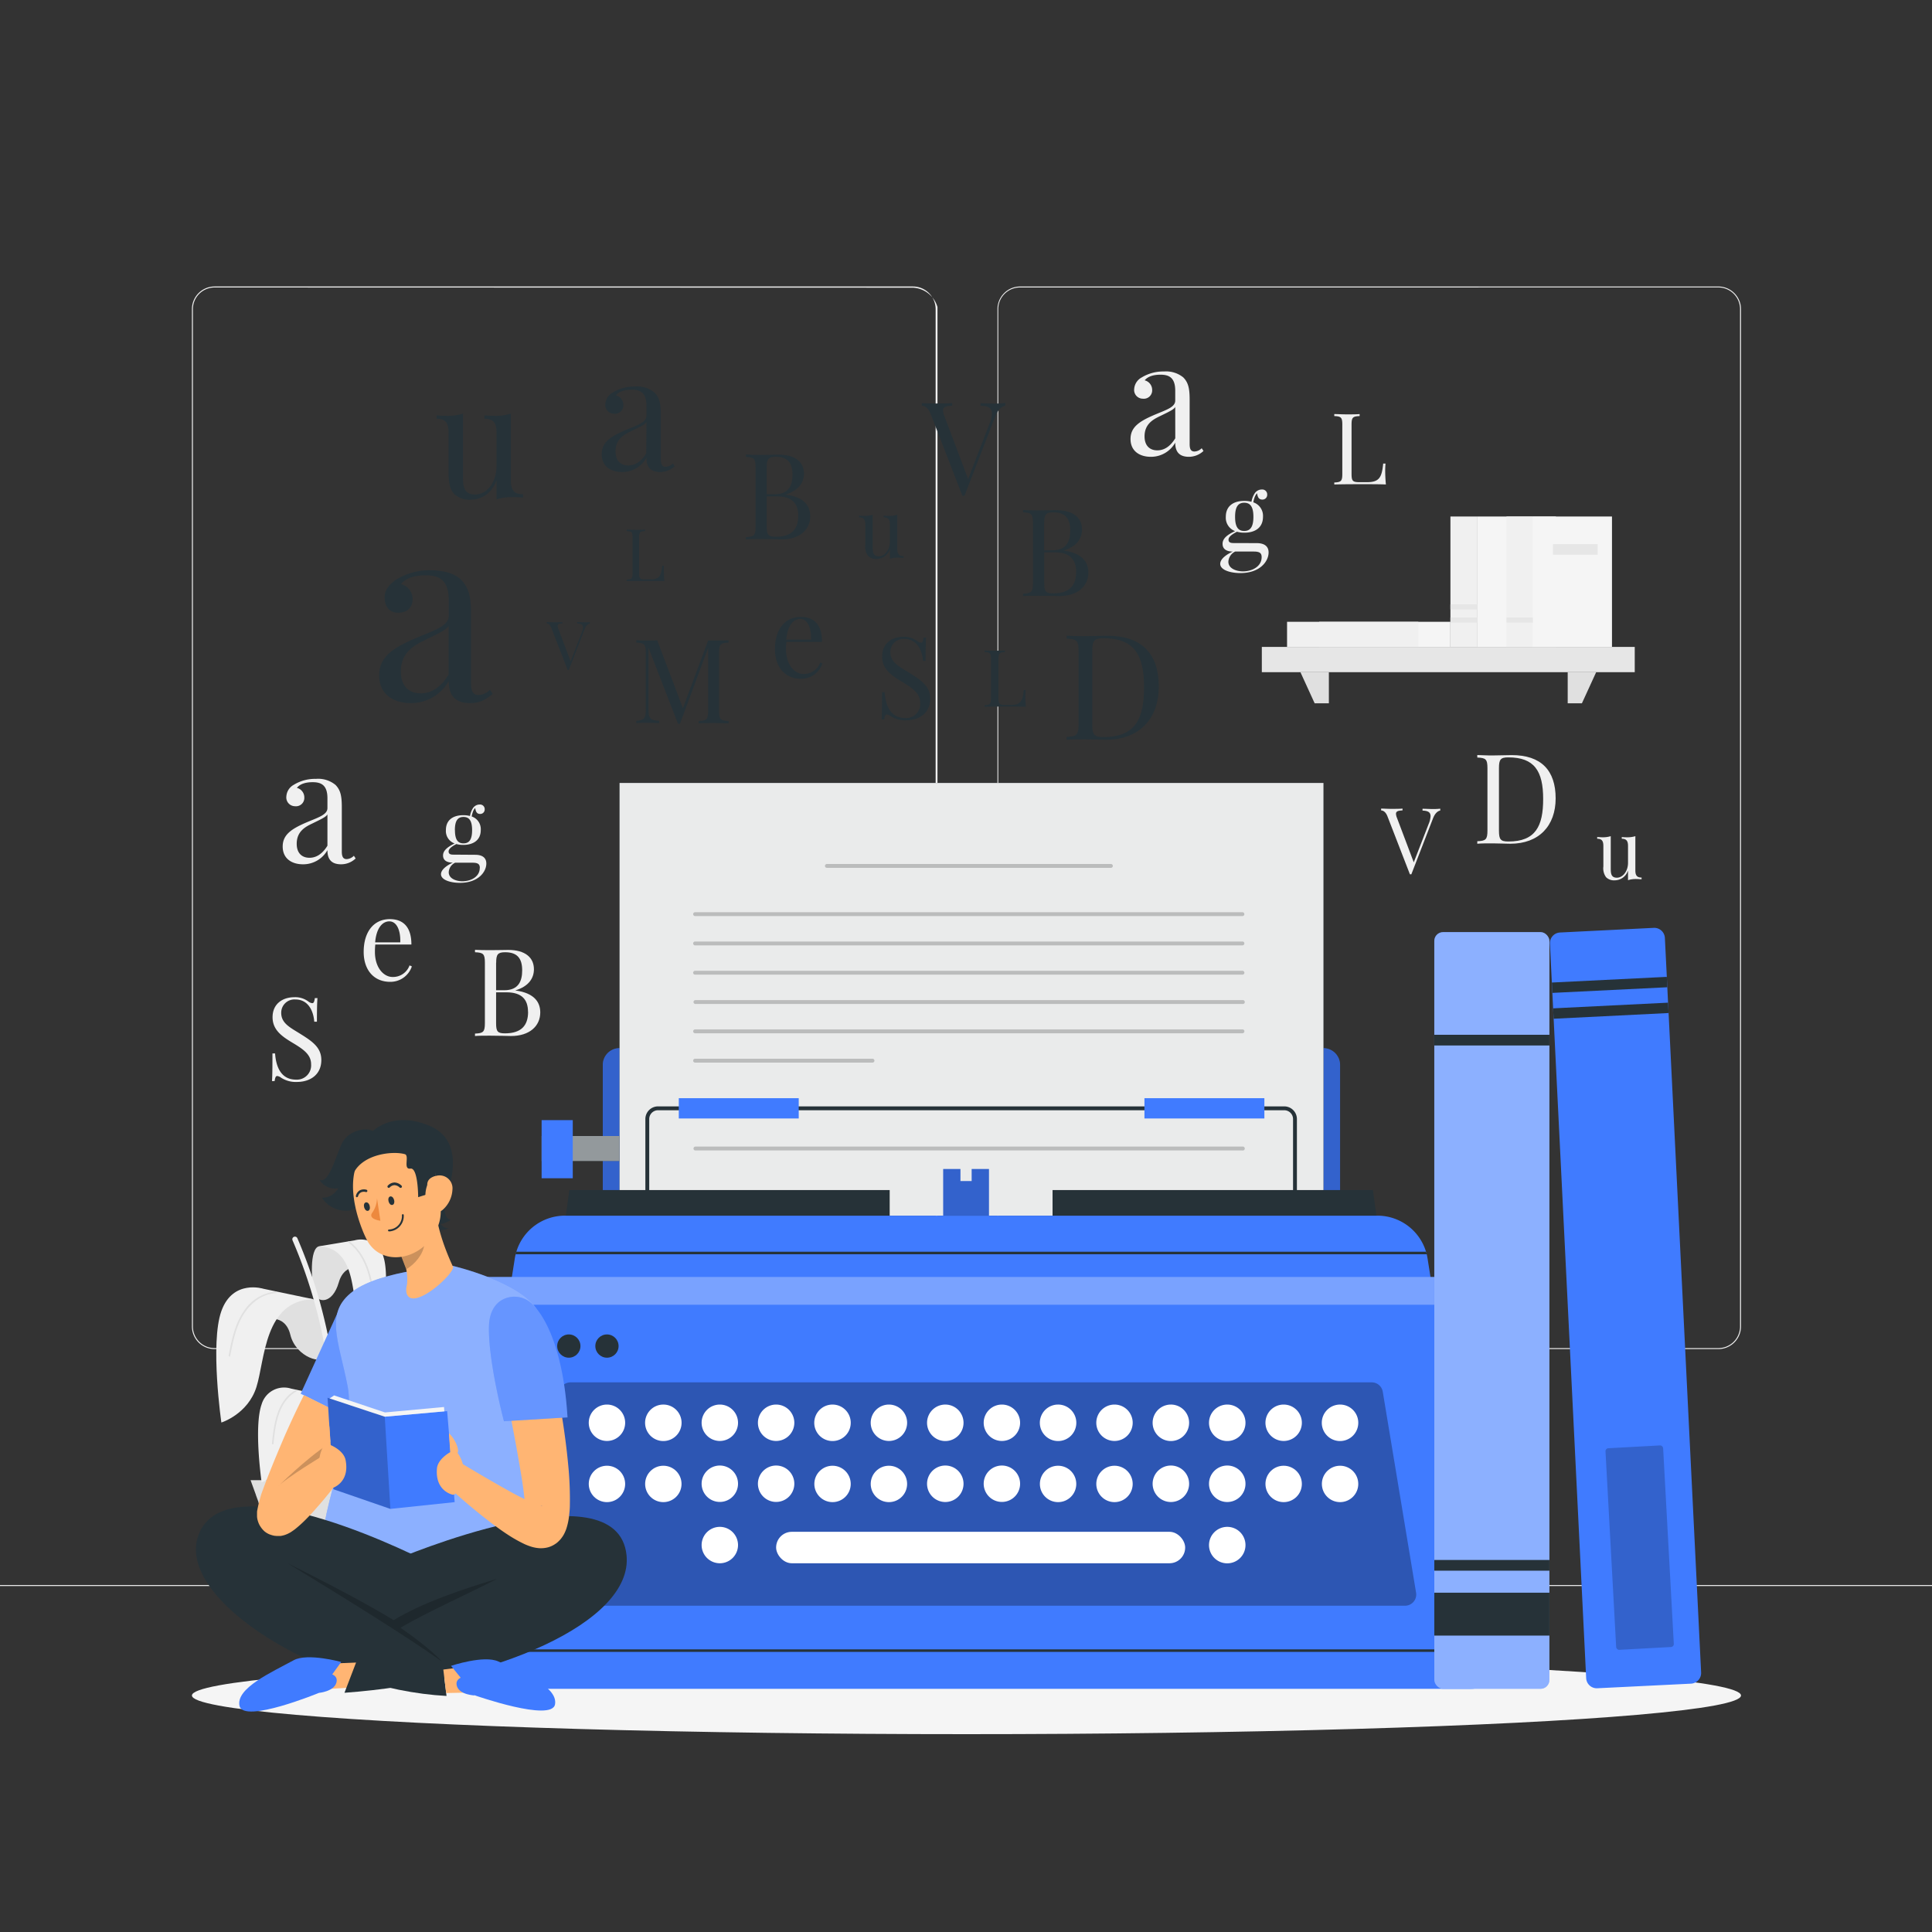 <svg xmlns="http://www.w3.org/2000/svg" viewBox="0 0 500 500"><rect x="0" y="0" width="500" height="500" fill="#333333" stroke="none"/><g id="freepik--background-complete--inject-26"><path d="M444.71,349.14H264a5.87,5.87,0,0,1-5.86-5.86V80A5.87,5.87,0,0,1,264,74.15H444.71A5.87,5.87,0,0,1,450.57,80V343.28A5.87,5.87,0,0,1,444.71,349.14ZM264,74.4A5.61,5.61,0,0,0,258.35,80V343.28a5.61,5.61,0,0,0,5.61,5.61H444.71a5.61,5.61,0,0,0,5.61-5.61V80a5.61,5.61,0,0,0-5.61-5.61Z" style="fill:#f0f0f0"></path><path d="M236.28,349.14H55.53a5.87,5.87,0,0,1-5.86-5.86V80a5.87,5.87,0,0,1,5.86-5.86H236.28A5.87,5.87,0,0,1,242.14,80V343.28A5.87,5.87,0,0,1,236.28,349.14ZM55.53,74.4A5.61,5.61,0,0,0,49.92,80V343.28a5.61,5.61,0,0,0,5.61,5.61H236.28c3.1,0,5.61-2.51,6.34-6.16V79.45a7,7,0,0,0-6.34-5Z" style="fill:#f0f0f0"></path><rect y="410.21" width="500" height="0.25" style="fill:#f0f0f0"></rect><path d="M325.26,140.56c1.64,0,3.05.6,3.05,2.41,0,2.32-2.24,5.34-7.29,5.34-2.63,0-5.23-.8-5.23-2.39,0-1.27,1.61-2.43,3.26-3.18H319c-.91,0-2.6-.24-2.6-2,0-1.12.77-2.17,3.25-3.29a3.67,3.67,0,0,1-2.41-3.71c0-2.86,2.07-4.11,4.8-4.11a7.08,7.08,0,0,1,1.84.23,5.65,5.65,0,0,1,.92-2.31,2.24,2.24,0,0,1,1.78-.87,1.28,1.28,0,0,1,1.37,1.36,1.22,1.22,0,0,1-1.24,1.25c-.94,0-1.22-.62-1.39-1.64a3.22,3.22,0,0,0-.7,1.27,7.69,7.69,0,0,0-.27,1.08,3.68,3.68,0,0,1,2.51,3.74c0,2.86-2.09,4.12-4.82,4.12a6.76,6.76,0,0,1-1.92-.25c-1.17.63-2.18,1.26-2.18,2.06,0,.58.35.87,1.24.87Zm1.25,3.63c0-.95-.39-1.45-2-1.45h-4.84a3.09,3.09,0,0,0-1.77,2.64c0,1.76,2.06,2.49,3.8,2.49C323.91,147.87,326.51,146.7,326.51,144.19Zm-6.87-10.43c0,2.78.91,3.65,2.36,3.65s2.38-.87,2.38-3.65-.92-3.65-2.38-3.65S319.64,131,319.64,133.76Z" style="fill:#f0f0f0"></path><path d="M123,221.22c1.54,0,2.86.56,2.86,2.26,0,2.17-2.1,5-6.82,5-2.47,0-4.91-.75-4.91-2.24,0-1.19,1.51-2.27,3.06-3h-.08c-.86,0-2.45-.23-2.45-1.86,0-1,.73-2,3-3.09a3.42,3.42,0,0,1-2.26-3.47c0-2.68,1.94-3.85,4.5-3.85a6.72,6.72,0,0,1,1.73.21,5.23,5.23,0,0,1,.86-2.16,2.07,2.07,0,0,1,1.66-.81,1.2,1.2,0,0,1,1.29,1.27,1.15,1.15,0,0,1-1.17,1.17c-.88,0-1.14-.59-1.29-1.54a2.84,2.84,0,0,0-.66,1.19,7.44,7.44,0,0,0-.25,1,3.46,3.46,0,0,1,2.35,3.51c0,2.68-2,3.85-4.52,3.85a6.78,6.78,0,0,1-1.8-.22c-1.09.58-2,1.18-2,1.93,0,.53.33.81,1.16.81Zm1.18,3.4c0-.89-.37-1.35-1.86-1.35h-4.53a2.87,2.87,0,0,0-1.66,2.46c0,1.66,1.93,2.34,3.56,2.34C121.72,228.07,124.16,227,124.16,224.62Zm-6.44-9.77c0,2.6.85,3.41,2.21,3.41s2.23-.81,2.23-3.41-.86-3.42-2.23-3.42S117.72,212.24,117.72,214.85Z" style="fill:#f0f0f0"></path><path d="M423.23,225.25c0,1.27.38,1.86,1.61,1.86v.44c-.44,0-.89-.06-1.31-.06a6.65,6.65,0,0,0-2.2.3v-2.5a3.65,3.65,0,0,1-3.48,2.54,2.91,2.91,0,0,1-2.2-.81,3.89,3.89,0,0,1-.7-2.77v-5.31c0-1.27-.37-1.87-1.6-1.87v-.44c.44,0,.89.06,1.31.06a7,7,0,0,0,2.2-.29v8.32c0,1.31.08,2.43,1.6,2.43s2.87-1.68,2.87-3.84v-4.37c0-1.27-.39-1.87-1.62-1.87v-.44q.68.06,1.32.06a7,7,0,0,0,2.2-.29Z" style="fill:#f0f0f0"></path><path d="M402.6,206.62c0,7.07-4.28,11.74-11.74,11.74-1,0-3.15-.1-4.54-.1s-3.12,0-4,.1v-.65c2.2-.09,2.63-.43,2.63-2.79V198.83c0-2.36-.43-2.69-2.63-2.78v-.65c.75,0,2,.11,3.17.11l.79,0c1.49,0,3.66-.09,4.9-.09C398.87,195.4,402.6,199.39,402.6,206.62Zm-14.67-7.85V215c0,2.26.43,2.78,2.44,2.78,7.06,0,9-4,9-11,0-7.27-2.3-10.77-9-10.77C388.36,196,387.93,196.54,387.93,198.77Z" style="fill:#f0f0f0"></path><path d="M351.87,107.68c-1.75.07-2.09.33-2.09,2.21v12.77c0,1.87.34,2.13,2.09,2.13h1.88c3.22,0,3.86-1.23,4.22-4.81h.6a20.74,20.74,0,0,0-.08,2.11c0,.64.05,2,.18,3.29-1.75-.07-4.18-.07-5.9-.07-1.54,0-4.94,0-7.46.07v-.51c1.74-.08,2.08-.34,2.08-2.21V109.89c0-1.88-.34-2.14-2.08-2.21v-.52c.71,0,2,.08,3.29.08,1.18,0,2.47,0,3.27-.08Z" style="fill:#f0f0f0"></path><path d="M372.74,209.29v.47c-.63.14-1.34.64-1.89,2.07l-5.59,14.43h-.38l-5.81-15c-.48-1.21-1.14-1.5-1.64-1.53v-.47c.64,0,1.64.07,2.54.07,1.24,0,2.39,0,3-.07v.47c-1.14.05-1.69.23-1.69.89a3.36,3.36,0,0,0,.28,1.11l4.32,11.44,3.88-10a5.91,5.91,0,0,0,.47-1.94c0-1.05-.72-1.41-2.08-1.45v-.47c.91,0,1.91.07,2.75.07S372.26,209.33,372.74,209.29Z" style="fill:#f0f0f0"></path><path d="M306.23,97.67c1.31,1.33,1.65,2.86,1.65,5.78V114.9c0,1.33.32,1.95,1.27,1.95A2.8,2.8,0,0,0,311,116l.46.71a5.54,5.54,0,0,1-3.76,1.51c-2.88,0-3.55-1.73-3.55-3.66a7.2,7.2,0,0,1-6.34,3.66c-2.75,0-5.23-1.39-5.23-4.61s2.52-4.71,6.64-6.44c2.76-1.15,4.93-1.85,4.93-3.5v-2.56c0-3.46-1.69-4.14-3.82-4.14-1.41,0-3.14.28-4.09,1.46a2.56,2.56,0,0,1,1.94,2.52,2.16,2.16,0,0,1-2.42,2.23,2.25,2.25,0,0,1-2.23-2.55,3.66,3.66,0,0,1,1.93-2.94,10.67,10.67,0,0,1,5.78-1.55A7.05,7.05,0,0,1,306.23,97.67Zm-2.08,7.67c-.44.66-1.34,1.09-3.94,2.35-1.81.87-4,2.06-4,5.24,0,2.47,1.41,3.62,3.3,3.62,1.66,0,3.27-.87,4.65-3.12Z" style="fill:#f0f0f0"></path><path d="M86.81,203.12c1.31,1.32,1.65,2.85,1.65,5.77v11.45c0,1.33.32,2,1.27,2a2.82,2.82,0,0,0,1.85-.87l.46.7a5.47,5.47,0,0,1-3.76,1.51c-2.88,0-3.54-1.73-3.54-3.66a7.19,7.19,0,0,1-6.34,3.66c-2.76,0-5.24-1.38-5.24-4.6s2.52-4.71,6.65-6.45c2.75-1.14,4.93-1.85,4.93-3.5v-2.55c0-3.46-1.69-4.15-3.83-4.15-1.41,0-3.14.28-4.08,1.47a2.55,2.55,0,0,1,1.93,2.52,2.16,2.16,0,0,1-2.42,2.23,2.27,2.27,0,0,1-2.23-2.56A3.68,3.68,0,0,1,76,203.12a10.59,10.59,0,0,1,5.78-1.55A7.05,7.05,0,0,1,86.81,203.12Zm-2.07,7.66c-.45.67-1.35,1.09-3.95,2.36-1.81.86-4,2.05-4,5.23,0,2.48,1.41,3.62,3.3,3.62,1.65,0,3.26-.86,4.65-3.12Z" style="fill:#f0f0f0"></path><path d="M133.39,256.33c5,.67,6.43,3.13,6.43,5.68,0,3.59-2.84,6.11-7.56,6.11-.94,0-2.84-.09-5.42-.09-1.48,0-3,0-3.91.09v-.63c2.14-.09,2.56-.42,2.56-2.71V249.15c0-2.29-.42-2.62-2.56-2.71v-.63c.88.06,2.46.09,3.85.09,2,0,4-.06,4.75-.06,4.42,0,6.65,2,6.65,5,0,2.23-1.26,4.4-4.79,5.47Zm-5-7.18v7.12h2.12c3.71,0,4.63-2.4,4.63-5.14,0-3.09-1.26-4.69-4.41-4.69C128.82,246.44,128.41,247,128.41,249.15Zm8.26,12.72c0-3.2-1.61-5.06-5.61-5.06h-2.65v8c0,2.2.41,2.62,2.37,2.62C134.9,267.4,136.67,265.41,136.67,261.87Z" style="fill:#f0f0f0"></path><path d="M79.82,259.2a1.89,1.89,0,0,0,1,.42c.38,0,.54-.45.66-1.31h.68c-.08,1.05-.14,2.33-.14,6.1h-.69c-.22-2.85-1.59-5.75-4.9-5.75a3.42,3.42,0,0,0-3.65,3.47c0,2.72,2.34,3.8,5,5.47,3.11,1.94,5.38,3.52,5.38,6.73,0,3.79-2.87,5.68-6.34,5.68a7,7,0,0,1-4.09-1.11,2,2,0,0,0-1-.43c-.38,0-.54.46-.66,1.32h-.68c.09-1.23.12-3,.12-7.17h.68c.25,3.62,1.62,6.79,5.44,6.79a3.69,3.69,0,0,0,3.88-4c0-2.42-1.88-3.79-4.65-5.45s-5.32-3.33-5.32-6.7c0-3.53,2.67-5.18,5.61-5.18A5.63,5.63,0,0,1,79.82,259.2Z" style="fill:#f0f0f0"></path><path d="M106.59,250.1a5.85,5.85,0,0,1-5.59,4c-4.34,0-6.88-3.17-6.88-7.75,0-5.25,2.66-8.48,6.76-8.48,3.5,0,5.59,2.06,5.59,6.57H97.13a16.34,16.34,0,0,0-.1,1.91c0,4.1,2.27,6.49,4.57,6.49a4.54,4.54,0,0,0,4.39-3Zm-9.5-6.22h6.5c.11-2.92-.83-5.43-2.83-5.43C99,238.45,97.41,240.12,97.09,243.88Z" style="fill:#f0f0f0"></path><rect x="326.56" y="167.42" width="96.51" height="6.54" style="fill:#e6e6e6"></rect><polygon points="336.55 173.96 340.23 182.01 343.91 182.01 343.91 173.96 336.55 173.96" style="fill:#e0e0e0"></polygon><polygon points="413.09 173.96 409.4 182.01 405.72 182.01 405.72 173.96 413.09 173.96" style="fill:#e0e0e0"></polygon><rect x="375.37" y="133.67" width="6.85" height="33.75" style="fill:#f0f0f0"></rect><rect x="375.37" y="159.81" width="6.85" height="1.31" style="fill:#e6e6e6"></rect><rect x="375.37" y="156.41" width="6.85" height="1.31" style="fill:#e6e6e6"></rect><rect x="382.22" y="133.67" width="20.45" height="33.75" style="fill:#f5f5f5"></rect><rect x="389.88" y="133.67" width="6.85" height="33.75" style="fill:#f0f0f0"></rect><rect x="389.88" y="159.81" width="6.85" height="1.31" style="fill:#e6e6e6"></rect><rect x="396.73" y="133.67" width="20.45" height="33.75" style="fill:#f5f5f5"></rect><rect x="401.9" y="140.82" width="11.58" height="2.74" style="fill:#e6e6e6"></rect><rect x="341.4" y="160.92" width="33.97" height="6.5" style="fill:#f5f5f5"></rect><rect x="333.09" y="160.92" width="33.97" height="6.5" style="fill:#f0f0f0"></rect><path d="M104,383.07l-1.38,3.77-.27.77-.16.42-.23.64-.89,2.42-.06.16-.14.41-.46,1.25-.52,1.42-.17.48,0,.06-.24.67-1.22,3.31-.26.73-2.43,6.67-.19.5-.48,1.32a2.89,2.89,0,0,1-.86,1.2,3.41,3.41,0,0,1-.49.31,2.54,2.54,0,0,1-1.06.29H76.5a3.07,3.07,0,0,1-.74-.1,2.66,2.66,0,0,1-.55-.23,2.73,2.73,0,0,1-1.29-1.48l-2-5.4L71.7,402l-1.39-3.82-.16-.42-.07-.2-.24-.66-1.37-3.76-.09-.23-.07-.19-.59-1.63-.27-.74-.22-.6-.21-.54-.15-.43,0-.11-.65-1.78,0-.05-.16-.43-1.21-3.34Z" style="fill:#e0e0e0"></path><path d="M72.07,366.6s5.52-2,7,3.83,5.52,4.34,6.29,3.06c1.53-2.52,1.74-11.65-.88-12.2C81.29,360.63,73.18,363.94,72.07,366.6Z" style="fill:#e0e0e0"></path><path d="M75.36,359.38a6.05,6.05,0,0,0-7.65,4.05c-2.08,5.84,0,20.2,0,20.2a10.46,10.46,0,0,0,6.36-6.44c1.56-4.93,1.4-15.77,10.36-15.9Z" style="fill:#f0f0f0"></path><path d="M76.5,359.73c-4.85,2.82-5.63,8.81-6.12,13.87,0,.26.39.26.41,0,.48-4.91,1.21-10.77,5.92-13.51a.21.21,0,0,0-.21-.36Z" style="fill:#e0e0e0"></path><path d="M94.77,328.33s-5.43-2.23-7.09,3.55-5.58,5.32-6.28,2.89c-.82-2.83-1.4-11.81,1.24-12.25C85.8,322,93.78,325.63,94.77,328.33Z" style="fill:#e0e0e0"></path><path d="M91.78,321a6.05,6.05,0,0,1,7.48,4.35c1.84,5.92-.82,20.19-.82,20.19a10.46,10.46,0,0,1-6.09-6.7c-1.36-5-.76-15.82-9.71-16.31Z" style="fill:#f0f0f0"></path><path d="M90.17,321.54c5.15,4,6,10.85,6.64,16.9,0,.26.44.26.41,0-.65-6.15-1.53-13.11-6.76-17.19-.21-.16-.5.13-.29.29Z" style="fill:#e0e0e0"></path><path d="M100.55,355.15s-3.39-1-7,3.83c-3.42,4.68-4.79,5.22-7.11,3.41s-.92-12,1.7-12.56C91.33,349.17,99.44,352.49,100.55,355.15Z" style="fill:#e0e0e0"></path><path d="M100.53,347.08s8-2.57,10.93,5.77,0,28.84,0,28.84-6.86-2.15-9.09-9.19-1.64-22.4-14.43-22.58C90.5,349.14,95.5,348.11,100.53,347.08Z" style="fill:#f0f0f0"></path><path d="M98.33,348a19.88,19.88,0,0,1,10.58,17.52.21.21,0,0,0,.41,0,20.31,20.31,0,0,0-10.78-17.88c-.23-.12-.44.24-.21.36Z" style="fill:#e0e0e0"></path><path d="M68.2,341.6s5.52-2,6.94,3.84,8.62,8.07,9.36,5.21c.78-3-1-13.9-3.58-14.45C77.79,335.54,69.3,338.94,68.2,341.6Z" style="fill:#e0e0e0"></path><path d="M68.21,333.54s-7.95-2.57-10.92,5.77,0,28.84,0,28.84,6.86-2.15,9.08-9.2,2-22.51,14.78-22.7Z" style="fill:#f0f0f0"></path><path d="M71.41,334.25a11.14,11.14,0,0,0-8.32,5.09c-2.34,3.36-3.15,7.52-3.92,11.47-.05.26.35.37.4.11.73-3.73,1.47-7.61,3.54-10.86,1.82-2.88,4.8-5.23,8.3-5.4.26,0,.26-.43,0-.41Z" style="fill:#e0e0e0"></path><path d="M84,383.07h1.4c3.52-14.92,1.15-30.91-1.51-41.81a128.73,128.73,0,0,0-6.94-20.83.68.68,0,0,0-.9-.33.69.69,0,0,0-.34.9,126.85,126.85,0,0,1,6.86,20.61C85.19,352.44,87.54,368.33,84,383.07Z" style="fill:#f0f0f0"></path></g><g id="freepik--Shadow--inject-26"><ellipse cx="250.12" cy="438.79" rx="200.45" ry="10.01" style="fill:#f5f5f5"></ellipse></g><g id="freepik--Typewriter--inject-26"><path d="M346.81,314.61H156v-39a4.34,4.34,0,0,1,4.34-4.35H342.46a4.35,4.35,0,0,1,4.35,4.35Z" style="fill:#407BFF"></path><g style="opacity:0.2"><path d="M160.37,271.29h182.1a4.33,4.33,0,0,1,4.33,4.33v39a0,0,0,0,1,0,0H156a0,0,0,0,1,0,0v-39A4.33,4.33,0,0,1,160.37,271.29Z"></path></g><rect x="160.34" y="202.63" width="182.17" height="111.97" style="fill:#263238"></rect><g style="opacity:0.9"><rect x="160.34" y="202.63" width="182.17" height="111.97" style="fill:#fff"></rect></g><g style="opacity:0.2"><path d="M321.54,237.08H179.89a.5.5,0,0,1,0-1H321.54a.5.5,0,1,1,0,1Z"></path></g><g style="opacity:0.2"><path d="M321.54,244.66H179.89a.5.5,0,0,1,0-1H321.54a.5.5,0,1,1,0,1Z"></path></g><g style="opacity:0.2"><path d="M321.54,252.24H179.89a.5.5,0,0,1-.5-.5.51.51,0,0,1,.5-.5H321.54a.51.51,0,0,1,.51.5A.5.5,0,0,1,321.54,252.24Z"></path></g><g style="opacity:0.2"><path d="M321.54,259.83H179.89a.51.51,0,0,1,0-1H321.54a.51.51,0,1,1,0,1Z"></path></g><g style="opacity:0.2"><path d="M321.54,267.41H179.89a.51.51,0,0,1-.5-.5.5.5,0,0,1,.5-.5H321.54a.5.5,0,0,1,.51.5A.51.51,0,0,1,321.54,267.41Z"></path></g><g style="opacity:0.2"><path d="M225.8,275H179.89a.5.5,0,0,1,0-1H225.8a.5.5,0,0,1,0,1Z"></path></g><g style="opacity:0.2"><path d="M321.54,297.74H179.89a.51.51,0,0,1,0-1H321.54a.51.51,0,1,1,0,1Z"></path></g><g style="opacity:0.2"><path d="M287.47,224.6H214a.5.5,0,0,1,0-1h73.5a.5.5,0,0,1,0,1Z"></path></g><path d="M380.85,437.06h-259a5.32,5.32,0,0,1-5.26-6.15l.53-3.4.11-.66,16-101.15c.06-.37.13-.74.22-1.1l.18-.65a13.13,13.13,0,0,1,12.59-9.34h210.3A13.15,13.15,0,0,1,369.07,324l.18.65c.08.36.15.73.21,1.1l16,101.15.11.66.54,3.4A5.33,5.33,0,0,1,380.85,437.06Z" style="fill:#407BFF"></path><polygon points="385.57 427.51 117.08 427.51 117.19 426.85 385.46 426.85 385.57 427.51" style="fill:#263238"></polygon><g style="opacity:0.3"><path d="M144.79,360.18l-8.62,52a2.91,2.91,0,0,0,2.87,3.38H363.62a2.9,2.9,0,0,0,2.86-3.38l-8.62-52a2.9,2.9,0,0,0-2.86-2.43H147.66A2.91,2.91,0,0,0,144.79,360.18Z"></path></g><path d="M161.79,368.21a4.71,4.71,0,1,1-4.71-4.71A4.71,4.71,0,0,1,161.79,368.21Z" style="fill:#fff"></path><path d="M176.39,368.21a4.72,4.72,0,1,1-4.72-4.71A4.71,4.71,0,0,1,176.39,368.21Z" style="fill:#fff"></path><path d="M191,368.21a4.71,4.71,0,1,1-4.71-4.71A4.71,4.71,0,0,1,191,368.21Z" style="fill:#fff"></path><path d="M205.57,368.21a4.71,4.71,0,1,1-4.71-4.71A4.71,4.71,0,0,1,205.57,368.21Z" style="fill:#fff"></path><path d="M220.17,368.21a4.72,4.72,0,1,1-4.71-4.71A4.71,4.71,0,0,1,220.17,368.21Z" style="fill:#fff"></path><path d="M234.76,368.21a4.71,4.71,0,1,1-4.71-4.71A4.71,4.71,0,0,1,234.76,368.21Z" style="fill:#fff"></path><path d="M249.36,368.21a4.72,4.72,0,1,1-4.71-4.71A4.71,4.71,0,0,1,249.36,368.21Z" style="fill:#fff"></path><path d="M264,368.21a4.71,4.71,0,1,1-4.71-4.71A4.71,4.71,0,0,1,264,368.21Z" style="fill:#fff"></path><path d="M278.55,368.21a4.72,4.72,0,1,1-4.72-4.71A4.71,4.71,0,0,1,278.55,368.21Z" style="fill:#fff"></path><path d="M293.14,368.21a4.71,4.71,0,1,1-4.71-4.71A4.71,4.71,0,0,1,293.14,368.21Z" style="fill:#fff"></path><path d="M307.74,368.21A4.72,4.72,0,1,1,303,363.5,4.71,4.71,0,0,1,307.74,368.21Z" style="fill:#fff"></path><path d="M322.33,368.21a4.72,4.72,0,1,1-4.71-4.71A4.71,4.71,0,0,1,322.33,368.21Z" style="fill:#fff"></path><path d="M336.92,368.21a4.71,4.71,0,1,1-4.71-4.71A4.71,4.71,0,0,1,336.92,368.21Z" style="fill:#fff"></path><path d="M351.52,368.21a4.72,4.72,0,1,1-4.71-4.71A4.71,4.71,0,0,1,351.52,368.21Z" style="fill:#fff"></path><circle cx="157.08" cy="384.04" r="4.71" style="fill:#fff"></circle><circle cx="171.67" cy="384.04" r="4.71" style="fill:#fff"></circle><path d="M191,384a4.71,4.71,0,1,1-4.71-4.72A4.71,4.71,0,0,1,191,384Z" style="fill:#fff"></path><path d="M205.57,384a4.71,4.71,0,1,1-4.71-4.72A4.71,4.71,0,0,1,205.57,384Z" style="fill:#fff"></path><circle cx="215.46" cy="384.04" r="4.71" style="fill:#fff"></circle><circle cx="230.05" cy="384.04" r="4.71" style="fill:#fff"></circle><path d="M249.36,384a4.72,4.72,0,1,1-4.71-4.72A4.71,4.71,0,0,1,249.36,384Z" style="fill:#fff"></path><path d="M264,384a4.71,4.71,0,1,1-4.71-4.72A4.71,4.71,0,0,1,264,384Z" style="fill:#fff"></path><circle cx="273.83" cy="384.04" r="4.71" style="fill:#fff"></circle><circle cx="288.43" cy="384.04" r="4.71" style="fill:#fff"></circle><path d="M307.74,384a4.72,4.72,0,1,1-4.72-4.72A4.71,4.71,0,0,1,307.74,384Z" style="fill:#fff"></path><path d="M322.33,384a4.72,4.72,0,1,1-4.71-4.72A4.71,4.71,0,0,1,322.33,384Z" style="fill:#fff"></path><circle cx="332.21" cy="384.04" r="4.71" style="fill:#fff"></circle><circle cx="346.81" cy="384.04" r="4.71" style="fill:#fff"></circle><path d="M191,399.86a4.71,4.71,0,1,1-4.71-4.71A4.71,4.71,0,0,1,191,399.86Z" style="fill:#fff"></path><path d="M322.33,399.86a4.72,4.72,0,1,1-4.71-4.71A4.71,4.71,0,0,1,322.33,399.86Z" style="fill:#fff"></path><rect x="200.86" y="396.43" width="105.86" height="8.14" rx="4.06" style="fill:#fff"></rect><path d="M369.25,324.6H133.41l.18-.65H369.07Z" style="fill:#263238"></path><polygon points="147.35 307.99 146.44 314.61 230.25 314.61 230.25 307.99 147.35 307.99" style="fill:#263238"></polygon><polygon points="272.4 307.99 272.4 314.61 356.22 314.61 355.31 307.99 272.4 307.99" style="fill:#263238"></polygon><path d="M335.64,308h-1V289.61a2.28,2.28,0,0,0-2.27-2.28H170.29a2.28,2.28,0,0,0-2.27,2.28V308h-1V289.61a3.28,3.28,0,0,1,3.28-3.28H332.37a3.28,3.28,0,0,1,3.27,3.28Z" style="fill:#263238"></path><rect x="175.67" y="284.21" width="31.04" height="5.25" style="fill:#407BFF"></rect><rect x="296.18" y="284.21" width="31.04" height="5.25" style="fill:#407BFF"></rect><polygon points="255.94 302.54 255.94 314.61 244.1 314.61 244.1 302.54 248.56 302.54 248.56 305.66 251.47 305.66 251.47 302.54 255.94 302.54" style="fill:#407BFF"></polygon><g style="opacity:0.2"><polygon points="255.94 302.54 255.94 314.61 244.1 314.61 244.1 302.54 248.56 302.54 248.56 305.66 251.47 305.66 251.47 302.54 255.94 302.54"></polygon></g><rect x="140.17" y="294" width="20.17" height="6.47" style="fill:#263238"></rect><g style="opacity:0.5"><rect x="140.17" y="294" width="20.17" height="6.47" style="fill:#fff"></rect></g><rect x="140.17" y="289.89" width="8.06" height="15.04" style="fill:#407BFF"></rect><rect x="121.98" y="330.48" width="256.64" height="7.19" rx="3.59" style="fill:#407BFF"></rect><g style="opacity:0.3"><rect x="121.98" y="330.48" width="256.64" height="7.19" rx="3.59" style="fill:#fff"></rect></g><circle cx="147.21" cy="348.36" r="3.01" style="fill:#263238"></circle><circle cx="157.08" cy="348.36" r="3.01" style="fill:#263238"></circle></g><g id="freepik--Books--inject-26"><rect x="371.19" y="241.23" width="29.79" height="195.83" rx="2.28" style="fill:#407BFF"></rect><rect x="371.2" y="241.23" width="29.79" height="195.83" rx="2.28" style="fill:#fff;opacity:0.4"></rect><rect x="371.2" y="267.8" width="29.79" height="2.77" style="fill:#263238"></rect><rect x="371.2" y="412.19" width="29.79" height="11.1" style="fill:#263238"></rect><rect x="371.2" y="403.72" width="29.79" height="2.77" style="fill:#263238"></rect><path d="M437.62,435.73l-24.23,1.19a2.75,2.75,0,0,1-2.89-2.62l-8.42-170.65-.14-2.69-.19-4-.13-2.69-.5-10.05a2.76,2.76,0,0,1,2.62-2.89l24.24-1.2a2.75,2.75,0,0,1,2.89,2.62l.5,10.05.13,2.69.19,4,.14,2.69,8.42,170.66A2.77,2.77,0,0,1,437.62,435.73Z" style="fill:#407BFF"></path><rect x="416.89" y="374.38" width="14.94" height="52.25" rx="0.75" transform="translate(-21.19 23.71) rotate(-3.12)" style="opacity:0.2"></rect><polygon points="431.5 255.5 401.75 256.96 401.62 254.28 431.37 252.81 431.5 255.5" style="fill:#263238"></polygon><polygon points="431.83 262.17 402.08 263.65 401.94 260.96 431.69 259.49 431.83 262.17" style="fill:#263238"></polygon></g><g id="freepik--Letters--inject-26"><path d="M132.21,124.29c0,2.48.74,3.62,3.14,3.62v.87c-.87-.08-1.73-.12-2.56-.12a13.16,13.16,0,0,0-4.28.58v-4.87c-1.41,3.59-4.13,4.95-6.76,4.95a5.68,5.68,0,0,1-4.29-1.57c-1-1.1-1.37-2.79-1.37-5.39V112c0-2.47-.72-3.64-3.11-3.64v-.86c.86.08,1.73.12,2.55.12a13.64,13.64,0,0,0,4.29-.57v16.2c0,2.55.16,4.73,3.11,4.73,3.22,0,5.58-3.26,5.58-7.47V112c0-2.47-.75-3.64-3.14-3.64v-.86c.86.08,1.73.12,2.55.12a13.55,13.55,0,0,0,4.29-.57Z" style="fill:#263238"></path><path d="M260.17,104.28V105c-.89.19-1.89.9-2.66,2.92l-7.9,20.38h-.54l-8.21-21.15c-.67-1.71-1.61-2.12-2.31-2.15v-.68c.9.07,2.31.1,3.59.1,1.74,0,3.37,0,4.3-.1V105c-1.61.06-2.38.31-2.38,1.25a4.47,4.47,0,0,0,.4,1.57l6.09,16.16,5.48-14.2a8.08,8.08,0,0,0,.68-2.75c0-1.47-1-2-2.94-2v-.68c1.28.07,2.69.1,3.87.1A23.57,23.57,0,0,0,260.17,104.28Z" style="fill:#263238"></path><path d="M169.37,101.58c1.31,1.33,1.65,2.86,1.65,5.77v11.46c0,1.32.32,2,1.27,2a2.78,2.78,0,0,0,1.85-.87l.46.71a5.54,5.54,0,0,1-3.76,1.51c-2.88,0-3.54-1.73-3.54-3.67a7.2,7.2,0,0,1-6.34,3.67c-2.76,0-5.24-1.39-5.24-4.61s2.52-4.71,6.65-6.44c2.75-1.15,4.93-1.85,4.93-3.51V105c0-3.46-1.69-4.15-3.83-4.15-1.41,0-3.14.28-4.08,1.47a2.55,2.55,0,0,1,1.93,2.52,2.16,2.16,0,0,1-2.42,2.23,2.25,2.25,0,0,1-2.23-2.55,3.66,3.66,0,0,1,1.93-2.94,10.59,10.59,0,0,1,5.78-1.55A7.05,7.05,0,0,1,169.37,101.58Zm-2.07,7.67c-.45.66-1.35,1.08-4,2.35-1.81.87-4,2.05-4,5.23,0,2.48,1.41,3.63,3.3,3.63,1.65,0,3.26-.87,4.65-3.12Z" style="fill:#263238"></path><path d="M119.34,150.05c2,2.06,2.57,4.44,2.57,9v17.82c0,2.06.5,3,2,3a4.37,4.37,0,0,0,2.88-1.35l.72,1.09c-1.78,1.35-3.13,2.35-5.86,2.35-4.47,0-5.51-2.69-5.51-5.7a11.19,11.19,0,0,1-9.86,5.7c-4.3,0-8.15-2.16-8.15-7.17s3.92-7.33,10.34-10c4.29-1.79,7.67-2.88,7.67-5.45v-4c0-5.39-2.63-6.45-6-6.45-2.19,0-4.89.44-6.36,2.29a3.94,3.94,0,0,1,3,3.91c0,2.19-1.47,3.48-3.76,3.48s-3.48-1.66-3.48-4c0-1.88,1.23-3.35,3-4.57a16.54,16.54,0,0,1,9-2.42C115.17,147.63,117.87,148.57,119.34,150.05ZM116.11,162c-.69,1-2.1,1.69-6.14,3.66-2.82,1.35-6.23,3.2-6.23,8.15,0,3.85,2.19,5.63,5.14,5.63,2.56,0,5.07-1.34,7.23-4.85Z" style="fill:#263238"></path><path d="M275.23,142.48c5,.67,6.44,3.13,6.44,5.68,0,3.59-2.85,6.11-7.57,6.11-.94,0-2.83-.09-5.42-.09-1.48,0-3,0-3.91.09v-.63c2.14-.09,2.56-.42,2.56-2.71V135.3c0-2.29-.42-2.62-2.56-2.71V132c.88.06,2.47.09,3.85.09,2,0,4-.06,4.75-.06,4.42,0,6.65,2,6.65,5,0,2.23-1.26,4.4-4.79,5.47Zm-5-7.18v7.12h2.12c3.71,0,4.63-2.4,4.63-5.14,0-3.09-1.26-4.69-4.41-4.69C270.67,132.59,270.25,133.13,270.25,135.3ZM278.51,148c0-3.2-1.61-5.06-5.61-5.06h-2.65v8c0,2.2.42,2.62,2.37,2.62C276.74,153.55,278.51,151.56,278.51,148Z" style="fill:#263238"></path><path d="M188.55,166.3c-2.06.09-2.46.4-2.46,2.61V184c0,2.2.4,2.51,2.46,2.6v.61c-1-.06-2.46-.09-3.85-.09-1.59,0-3,0-3.88.09v-.61c2.05-.09,2.44-.4,2.44-2.6V167.72l-7.3,19.6h-.49l-7.64-19.69v16c0,2.22.4,2.82,2.75,2.91v.61c-.73-.06-2.06-.09-3.09-.09s-2.15,0-2.82.09v-.61c2.06-.09,2.46-.69,2.46-2.91V168.91c0-2.21-.4-2.52-2.46-2.61v-.61c.67.06,1.79.09,2.82.09.88,0,1.92,0,2.59-.09l6.66,17.6,6.52-17.51h1.44c1.39,0,2.9,0,3.85-.09Z" style="fill:#263238"></path><path d="M299.89,177.69c0,8.29-5,13.77-13.78,13.77-1.15,0-3.7-.11-5.34-.11s-3.66,0-4.72.11v-.76c2.59-.11,3.09-.5,3.09-3.27V168.54c0-2.77-.5-3.16-3.09-3.27v-.76c.88.05,2.31.13,3.72.13l.93,0c1.75,0,4.3-.11,5.75-.11C295.52,164.51,299.89,169.19,299.89,177.69Zm-17.22-9.22v19c0,2.66.5,3.28,2.86,3.28,8.3,0,10.55-4.65,10.55-12.94,0-8.54-2.7-12.65-10.58-12.65C283.17,165.19,282.67,165.84,282.67,168.47Z" style="fill:#263238"></path><path d="M166.93,137.44c-1.28.05-1.53.25-1.53,1.62v9.33c0,1.37.25,1.56,1.53,1.56h1.37c2.36,0,2.82-.9,3.09-3.52h.43c0,.4,0,.94,0,1.54s0,1.46.13,2.41c-1.28,0-3.05,0-4.31,0s-3.61,0-5.46,0V150c1.28-.05,1.53-.24,1.53-1.61v-9.33c0-1.37-.25-1.57-1.53-1.62v-.38c.53,0,1.44.06,2.41.06s1.81,0,2.39-.06Z" style="fill:#263238"></path><path d="M260.07,168.76c-1.39.06-1.66.27-1.66,1.76v10.21c0,1.5.27,1.71,1.66,1.71h1.51c2.57,0,3.08-1,3.37-3.85h.48c0,.43-.06,1-.06,1.69,0,.51,0,1.58.14,2.63-1.4-.06-3.34-.06-4.71-.06s-3.95,0-6,.06v-.41c1.4-.06,1.67-.27,1.67-1.77V170.52c0-1.49-.27-1.7-1.67-1.76v-.41c.57,0,1.57.06,2.63.06s2,0,2.61-.06Z" style="fill:#263238"></path><path d="M152.66,161v.35c-.46.1-1,.47-1.38,1.51l-4.08,10.54h-.28l-4.25-10.94c-.35-.88-.83-1.09-1.2-1.11V161c.47,0,1.2.05,1.86.05.9,0,1.74,0,2.23-.05v.35c-.83,0-1.23.16-1.23.64a2.28,2.28,0,0,0,.2.82l3.15,8.36,2.84-7.35a4.18,4.18,0,0,0,.35-1.42c0-.76-.53-1-1.52-1.05V161c.66,0,1.39.05,2,.05S152.31,161.06,152.66,161Z" style="fill:#263238"></path><path d="M232.22,142.06c0,1.27.38,1.86,1.61,1.86v.45c-.45,0-.89-.06-1.31-.06a6.72,6.72,0,0,0-2.21.3V142.1a3.64,3.64,0,0,1-3.47,2.55,2.91,2.91,0,0,1-2.2-.81,3.93,3.93,0,0,1-.7-2.77v-5.31c0-1.27-.37-1.87-1.6-1.87v-.45a11.62,11.62,0,0,0,1.31.07,7.29,7.29,0,0,0,2.2-.29v8.32c0,1.31.08,2.43,1.6,2.43s2.86-1.68,2.86-3.84v-4.37c0-1.27-.38-1.87-1.61-1.87v-.45a11.88,11.88,0,0,0,1.31.07,7.31,7.31,0,0,0,2.21-.29Z" style="fill:#263238"></path><path d="M203.35,128c4.92.65,6.34,3.08,6.34,5.6,0,3.54-2.8,6-7.46,6-.93,0-2.8-.1-5.35-.1-1.45,0-3,0-3.85.1V139c2.11-.09,2.52-.41,2.52-2.67V120.93c0-2.26-.41-2.58-2.52-2.67v-.63c.86.06,2.43.1,3.79.1,2,0,4-.07,4.69-.07,4.36,0,6.56,2,6.56,4.89,0,2.2-1.24,4.34-4.72,5.41Zm-4.92-7.09v7h2.1c3.65,0,4.57-2.37,4.57-5.07,0-3.06-1.25-4.63-4.36-4.63C198.84,118.26,198.43,118.79,198.43,120.93Zm8.15,12.55c0-3.16-1.59-5-5.54-5h-2.61v7.86c0,2.17.41,2.58,2.34,2.58C204.84,138.93,206.58,137,206.58,133.48Z" style="fill:#263238"></path><path d="M237.37,165.91a1.92,1.92,0,0,0,1,.42c.37,0,.53-.45.64-1.3h.68c-.09,1-.14,2.3-.14,6h-.68c-.22-2.81-1.57-5.67-4.84-5.67a3.36,3.36,0,0,0-3.6,3.42c0,2.68,2.31,3.75,5,5.4,3.06,1.92,5.31,3.47,5.31,6.64,0,3.74-2.84,5.6-6.26,5.6a6.91,6.91,0,0,1-4-1.09,1.93,1.93,0,0,0-1-.42c-.38,0-.54.44-.65,1.29h-.68c.09-1.21.12-2.9.12-7.07h.67c.25,3.57,1.6,6.7,5.37,6.7a3.63,3.63,0,0,0,3.83-3.93c0-2.39-1.85-3.74-4.59-5.39s-5.25-3.28-5.25-6.6c0-3.49,2.63-5.12,5.54-5.12A5.57,5.57,0,0,1,237.37,165.91Z" style="fill:#263238"></path><path d="M212.85,171.67a5.77,5.77,0,0,1-5.51,4c-4.28,0-6.78-3.13-6.78-7.65,0-5.18,2.62-8.36,6.66-8.36,3.46,0,5.52,2,5.52,6.48h-9.22a15.82,15.82,0,0,0-.1,1.88c0,4.05,2.25,6.41,4.51,6.41a4.48,4.48,0,0,0,4.33-2.95Zm-9.37-6.14h6.42c.1-2.88-.82-5.35-2.79-5.35C205.35,160.18,203.8,161.82,203.48,165.53Z" style="fill:#263238"></path></g><g id="freepik--Character--inject-26"><path d="M88.39,337.52,77.82,360.69,94.55,369l6.5-13.5c2.4-4.29,1.17-10.59-2-14.37C97.79,339.6,93.66,336.28,88.39,337.52Z" style="fill:#407BFF"></path><path d="M88.39,337.52,77.82,360.69,94.55,369l6.5-13.5c2.4-4.29,1.17-10.59-2-14.37C97.79,339.6,93.66,336.28,88.39,337.52Z" style="fill:#fff;opacity:0.2"></path><path d="M117.16,327.6s17.47,4.08,21.8,11.34,4.17,22.41,1,39.45,1.32,18.22-7.17,25.23-45.77,6.3-48.94-1.74c-2.62-6.67,8.47-31.05,6.13-43.07s-6.06-19,1.32-24.59S117.16,327.6,117.16,327.6Z" style="fill:#407BFF"></path><path d="M117.16,327.6s17.47,4.08,21.8,11.34,4.17,22.41,1,39.45,1.32,18.22-7.17,25.23-45.77,6.3-48.94-1.74c-2.62-6.67,8.47-31.05,6.13-43.07s-6.06-19,1.32-24.59S117.16,327.6,117.16,327.6Z" style="fill:#fff;opacity:0.4"></path><path d="M96.59,292.79c-1.79-1.21-6.6-.23-8.18,3.29-1.69,3.75-3.4,10.36-5.73,9.26a4.69,4.69,0,0,0,4.88,2.17s-1.49,2.65-4.24,2.44a7.33,7.33,0,0,0,7,3.34c4.55-.39,7.72-14.39,8.21-16.68C98,294.34,97.87,294.47,96.59,292.79Z" style="fill:#263238"></path><path d="M99.45,292.71a14.54,14.54,0,0,1,11.58.7c2.34,1.22,4.36,3.08,4.31,5.88a156.52,156.52,0,0,1-2,17.4l-22-10s-1.48-6,.82-9.62C93.42,295.19,96.64,293.7,99.45,292.71Z" style="fill:#263238"></path><path d="M96,293.17s5.34-6.07,15.36-1.72,4.13,17.85,4.13,17.85-1.55,5.72,1.15,6.41A6.91,6.91,0,0,1,114,316.8s1.19,1.35,2.22,1c0,0-1.34.93-4.24.37S96,293.17,96,293.17Z" style="fill:#263238"></path><path d="M103.75,324.77h0l0,.08,1.38,3.6a12.5,12.5,0,0,1,.19,4.07c-.4,1.4-.33,3.81,2.09,3.48,3.64-.49,9.8-6.43,9.87-8.07-2.23-4.82-4.27-10.52-4.51-15.32l-3.69,5Z" style="fill:#ffb573"></path><g style="opacity:0.2"><path d="M103.79,324.86l1.38,3.6c2.18-1.29,4.33-3.8,4.62-6.29.2-1.8-.77-3.36-1.49-3.38Z"></path></g><path d="M93.7,318.07c.3.79.63,1.56,1,2.31,3,6.68,11.66,6.39,16.42.73l0,0a12.67,12.67,0,0,0,1.17-1.64c2.9-4.8,1.69-8.12.35-15.81a10.63,10.63,0,0,0-16.73-6.92C89.81,301.06,90.66,310.24,93.7,318.07Z" style="fill:#ffb573"></path><path d="M102,310.55c.15.6,0,1.17-.44,1.28s-.84-.31-1-.91,0-1.18.43-1.28.84.31,1,.91" style="fill:#263238"></path><path d="M95.67,312.08c.16.61,0,1.18-.43,1.28s-.84-.31-1-.91,0-1.17.44-1.27.84.3,1,.9" style="fill:#263238"></path><path d="M100.88,318.68l-.21,0a.25.25,0,0,1-.25-.24.24.24,0,0,1,.24-.24,3.48,3.48,0,0,0,3.35-3.73.24.24,0,1,1,.48,0A4,4,0,0,1,100.88,318.68Z" style="fill:#263238"></path><path d="M112.79,304.34s-2.32.36-2.21,2.37.34,2.25.34,2.25l-2.7.87s0-7.71-2-7.4-.18-3.36-1.44-3.73c-3-.87-10.75-.13-13.26,4.86A11.87,11.87,0,0,1,95.23,296c3.43-2.87,10.79-4.17,14.17-.84S112.79,304.34,112.79,304.34Z" style="fill:#263238"></path><path d="M117.09,307.91a7.45,7.45,0,0,1-2.44,5.12c-1.94,1.72-4.05.26-4.46-2.17-.37-2.19.19-5.72,2.6-6.52a3.34,3.34,0,0,1,4.3,3.57" style="fill:#ffb573"></path><path d="M92.44,309.81a.29.29,0,0,0,.22-.21,1.61,1.61,0,0,1,.74-1,1.79,1.79,0,0,1,1.27-.1.31.31,0,0,0,.39-.2.31.31,0,0,0-.2-.39,2.4,2.4,0,0,0-1.75.15,2.19,2.19,0,0,0-1,1.41.3.3,0,0,0,.21.38A.22.22,0,0,0,92.44,309.81Z" style="fill:#263238"></path><path d="M103.79,307.4a.33.33,0,0,0,.13-.07.34.34,0,0,0,0-.48,2.69,2.69,0,0,0-1.76-.82,2.42,2.42,0,0,0-1.77.79.34.34,0,1,0,.47.49,1.78,1.78,0,0,1,1.28-.59,2.09,2.09,0,0,1,1.28.59A.33.33,0,0,0,103.79,307.4Z" style="fill:#263238"></path><path d="M97.57,310.11a6.82,6.82,0,0,1-1.22,3.72c-1.24,1.67,2.09,2.1,2.09,2.1Z" style="fill:#ed893e"></path><path d="M111.4,404.58s-53-27.72-60.12-7.07c-5.7,16.49,31.79,39.67,64.28,41.4Z" style="fill:#263238"></path><polygon points="84.93 430.57 97.42 430.04 92.4 436.63 80.33 437.39 84.93 430.57" style="fill:#ffb573"></polygon><path d="M88.3,430.12s-8.72-2.41-12.3-.45c-5.62,3.07-15.09,7.25-14,11.85s20.53-3.4,20.53-3.4Z" style="fill:#407BFF"></path><path d="M84.72,433s3,.21,2.33,2.5-4.55,2.62-4.55,2.62Z" style="fill:#407BFF"></path><path d="M102.35,403.64s57.45-24.61,59.8-1.12c1.74,17.32-34.11,32.75-73,35.57Z" style="fill:#263238"></path><path d="M114.39,430c-9.48-6.69-24.24-15.84-40-25.46,12.66,6.32,21.23,10.95,27.5,14.75,7.5-4.58,18-8.05,26.81-10.72-7.69,4-18.15,8.62-25.06,12.69C111.57,426.75,114.26,429.88,114.39,430Z" style="opacity:0.2"></path><polygon points="120.12 431.39 114.73 432.08 115.47 438.16 125.07 437.95 120.12 431.39" style="fill:#ffb573"></polygon><path d="M116.73,431.12S125.3,428.25,129,430c5.77,2.76,15.45,6.42,14.64,11.08s-20.69-2.3-20.69-2.3Z" style="fill:#407BFF"></path><path d="M120.45,433.8s-2.93.37-2.19,2.62,4.68,2.37,4.68,2.37Z" style="fill:#407BFF"></path><path d="M143,354.1c1.32,5.78,2.37,11.48,3.16,17.33.41,2.92.73,5.86,1,8.85a90.17,90.17,0,0,1,.32,9.3c0,.83-.09,1.69-.19,2.62a16.87,16.87,0,0,1-.7,3.37c-.06.17-.12.36-.22.59s-.16.39-.3.67-.26.49-.46.8l-.34.47a4.64,4.64,0,0,1-.41.48c-.17.18-.35.36-.54.53l-.31.26-.45.3a6.34,6.34,0,0,1-1.74.78,7.41,7.41,0,0,1-2.25.22,9.29,9.29,0,0,1-2.33-.47,15.19,15.19,0,0,1-1.5-.59,35.94,35.94,0,0,1-4.4-2.49c-1.31-.85-2.54-1.75-3.75-2.64A153.57,153.57,0,0,1,114.12,383l3.93-5.1c4.88,2.91,9.84,5.86,14.71,8.53,1.22.66,2.45,1.28,3.63,1.86a24.52,24.52,0,0,0,3.33,1.38,4,4,0,0,0,.54.12c.1,0,.16,0-.22-.07a3.44,3.44,0,0,0-1.17.12,4.46,4.46,0,0,0-1.25.55,2.62,2.62,0,0,0-.34.24l-.21.17a2.73,2.73,0,0,0-.35.33,4.71,4.71,0,0,0-.76,1.1,5.14,5.14,0,0,1,0-.89c0-.5,0-1.09-.07-1.69-.18-2.47-.55-5.22-1-7.93s-.94-5.5-1.44-8.27l-3.14-16.68Z" style="fill:#ffb573"></path><path d="M90,380a115.66,115.66,0,0,1-8.4,10.61c-.74.86-1.54,1.7-2.38,2.55a32.76,32.76,0,0,1-2.85,2.58c-.29.23-.63.45-1,.71a7.58,7.58,0,0,1-1.79.84,7.39,7.39,0,0,1-.93.21c-.17,0-.49,0-.73,0h-.4l-.54-.05-.58-.14-.63-.21a5.11,5.11,0,0,1-1.31-.78,6.06,6.06,0,0,1-1-1.16,4.87,4.87,0,0,1-.57-1.08l-.1-.28-.06-.19-.11-.4a6.41,6.41,0,0,1-.1-.72c0-.16,0-.34,0-.52s0-.33,0-.43,0-.5.06-.67l.1-.52c.15-.71.31-1.46.48-2.05s.32-1.21.51-1.76c1.77-4.86,3.37-8.69,5.11-12.82s3.88-8.72,5.87-12.66l9.68,4.81c-1.73,3.86-3.55,8.83-5.4,12.63,0,0,0,0,0,0l3-2.46Z" style="fill:#ffb573"></path><path d="M84.27,376.3s-10.42,6.28-12.37,8.45c0,0,7.36-7.33,13.08-11Z" style="opacity:0.2"></path><path d="M137.59,337.35c3.49,3.15,8.23,12,9.28,29.47l-16.45,1s-4.11-15.55-3.88-24.54c.09-3.37,1.29-5.33,2.76-6.45A6.52,6.52,0,0,1,137.59,337.35Z" style="fill:#407BFF"></path><path d="M137.59,337.35c3.49,3.15,8.23,12,9.28,29.47l-16.45,1s-4.11-15.55-3.88-24.54c.09-3.37,1.29-5.33,2.76-6.45A6.52,6.52,0,0,1,137.59,337.35Z" style="fill:#fff;opacity:0.2"></path><polygon points="86.29 385.41 101.03 390.5 117.67 388.75 115.72 365.19 99.58 366.64 84.77 361.74 86.29 385.41" style="fill:#407BFF"></polygon><polygon points="85.3 361.92 86.46 361.13 99.64 365.54 114.91 364.13 115 365.26 99.58 366.64 85.3 361.92" style="fill:#f5f5f5"></polygon><polygon points="99.58 366.64 101.03 390.5 86.29 385.41 84.77 361.74 99.58 366.64" style="opacity:0.2"></polygon><path d="M118.4,376s.44-.45-.22-2.08a8.41,8.41,0,0,0-2-3l.34,4.9s-3.23,1.72-3.44,4.25c-.42,5.1,2.91,6.46,4,6.74s2.84-2.67,2.91-5.74A8.09,8.09,0,0,0,118.4,376Z" style="fill:#ffb573"></path><path d="M83.63,374.44s-.48-.39,0-2.09a8.64,8.64,0,0,1,1.61-3.24l.34,4.88s3.33,1.34,3.85,3.83c1,5-2.11,6.76-3.12,7.18s-3.14-2.32-3.59-5.35A8.22,8.22,0,0,1,83.63,374.44Z" style="fill:#ffb573"></path></g></svg>
